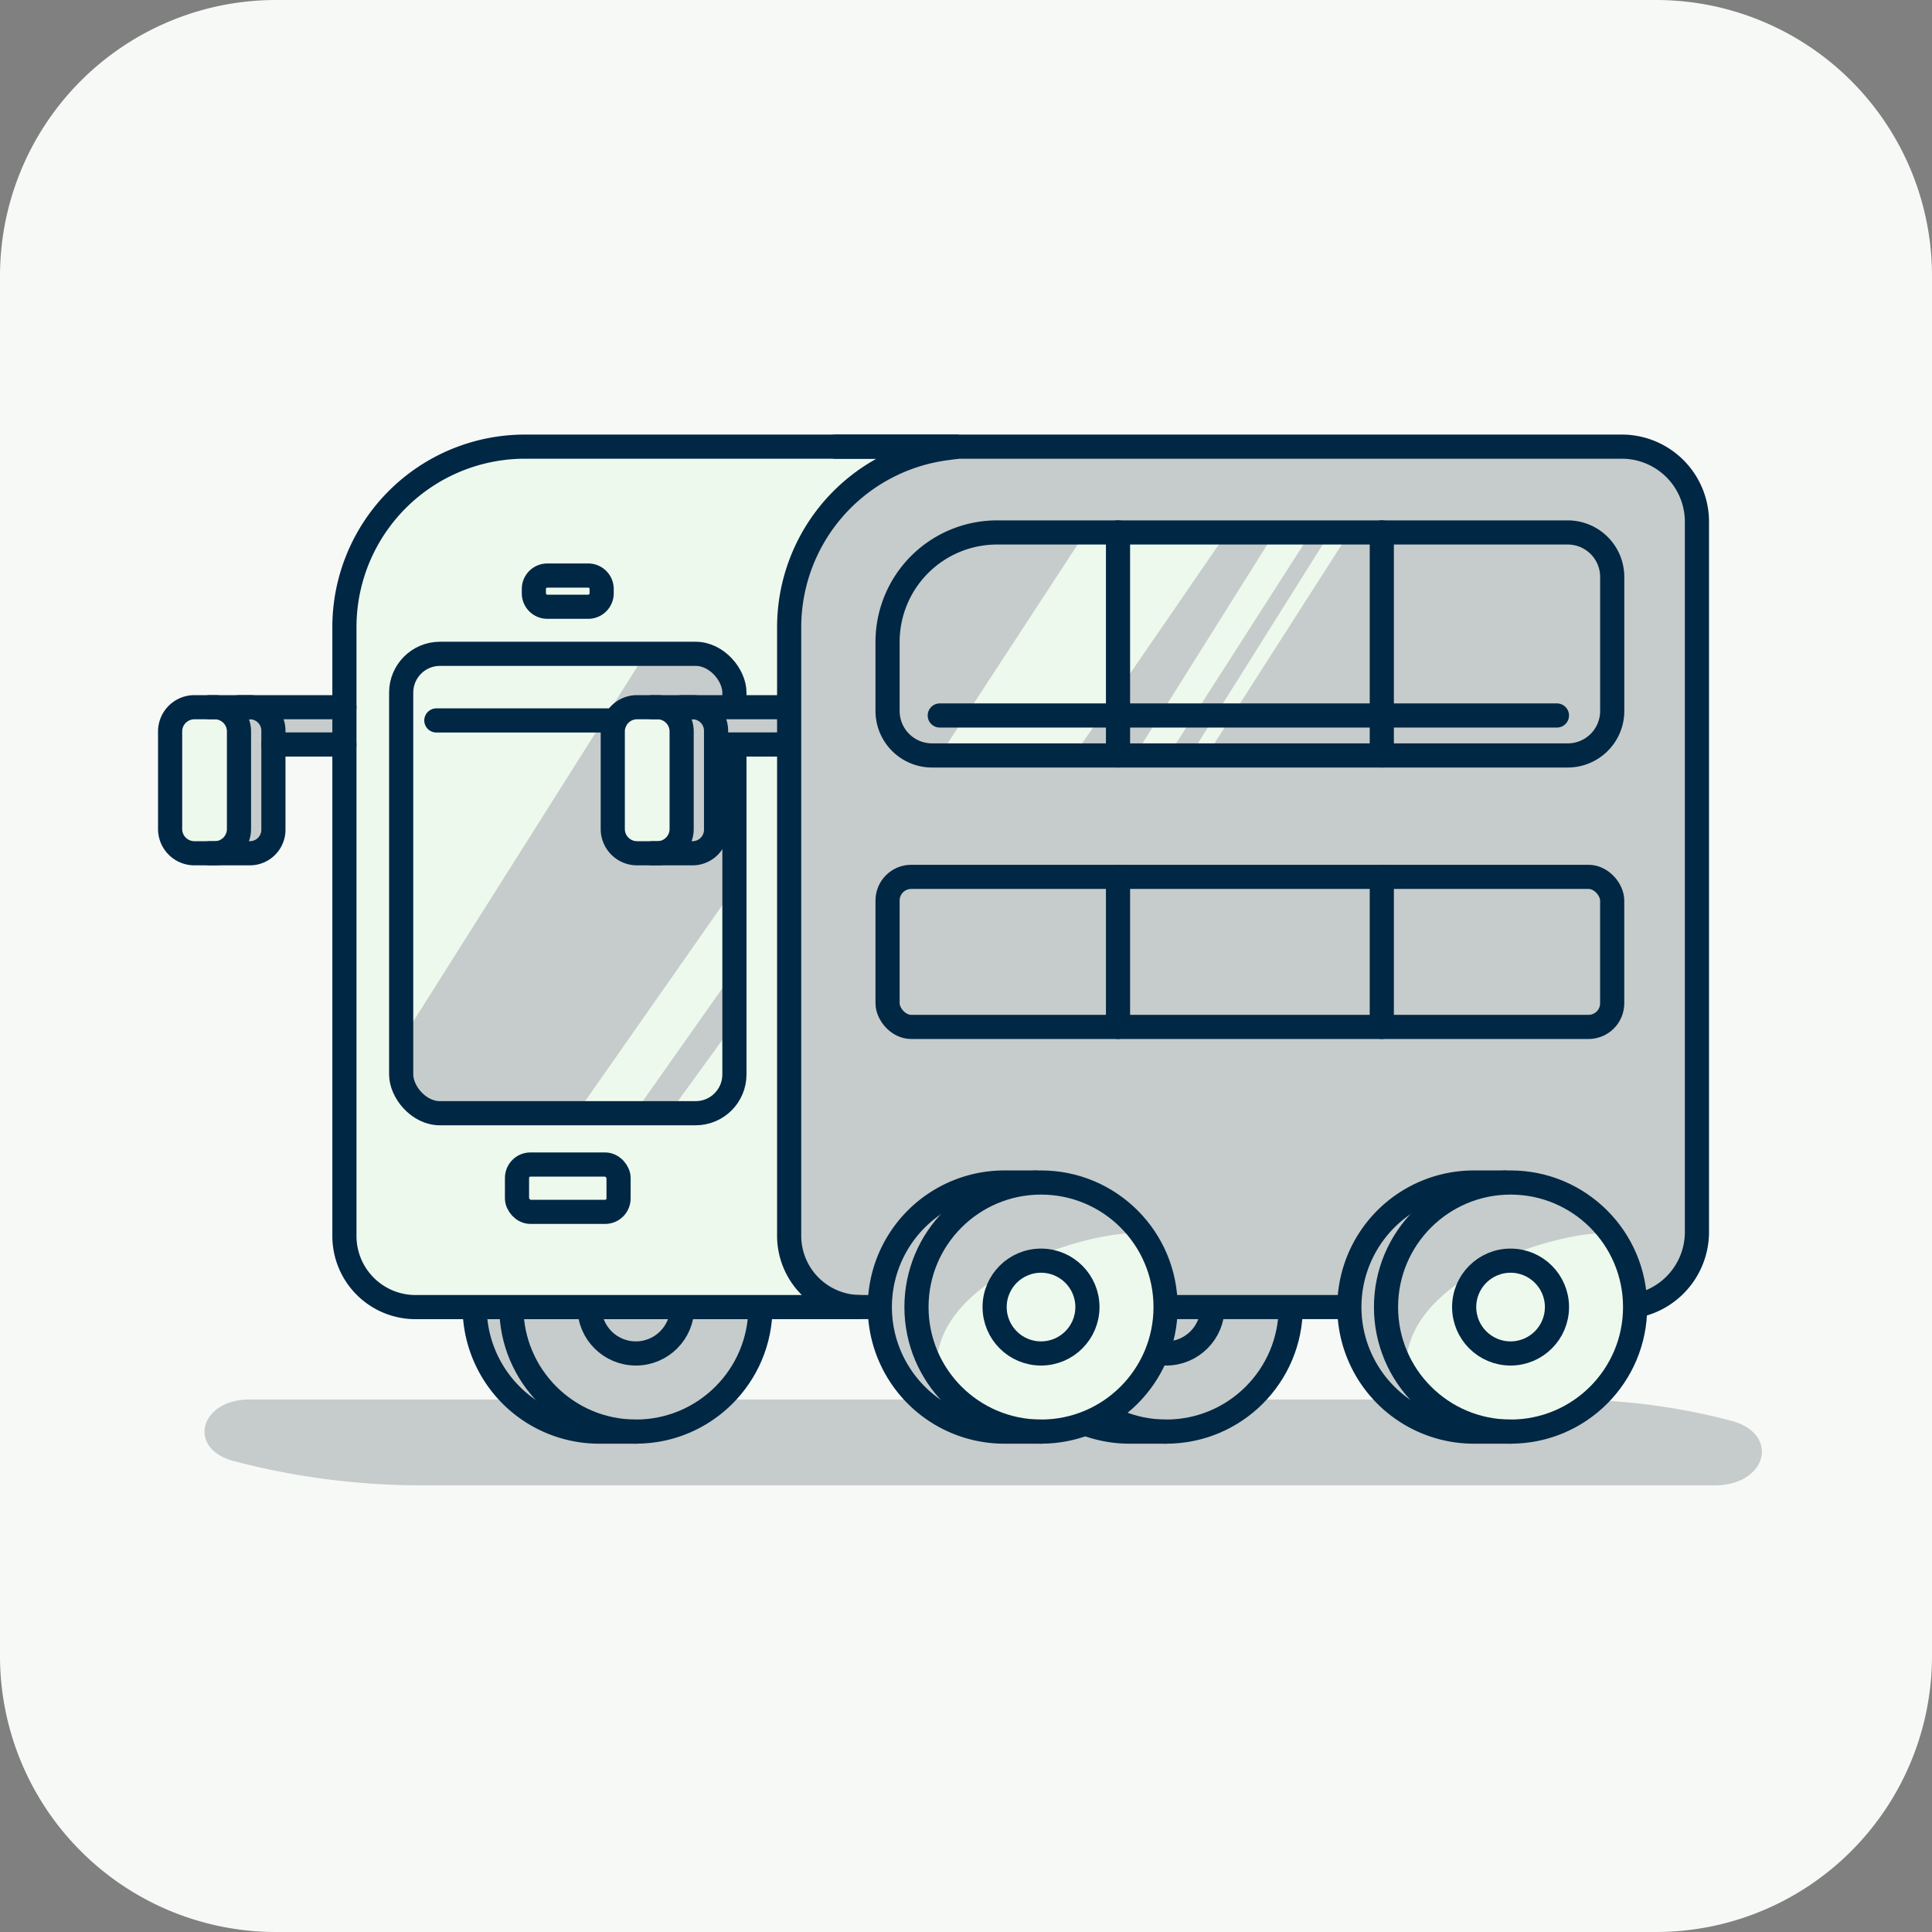 <svg id="Illustration_Transporte" xmlns="http://www.w3.org/2000/svg" xmlns:xlink="http://www.w3.org/1999/xlink" width="60" height="60" viewBox="0 0 60 60">
  <rect x="0" y="0" width="60" height="60" fill="#808080" stroke="none"/>
  <defs>
    <clipPath id="clip-path">
      <rect id="Rectángulo_3560" data-name="Rectángulo 3560" width="60" height="60" fill="none"/>
    </clipPath>
  </defs>
  <g id="Grupo_2550" data-name="Grupo 2550" clip-path="url(#clip-path)">
    <path id="Trazado_19191" data-name="Trazado 19191" d="M8.571,0H51.428A8.572,8.572,0,0,1,60,8.571V51.429A8.572,8.572,0,0,1,51.428,60H8.571A8.571,8.571,0,0,1,0,51.429V8.571A8.571,8.571,0,0,1,8.571,0" fill="#f7f9f7"/>
    <path id="Trazado_19192" data-name="Trazado 19192" d="M53.251,46.129H13.131a22.949,22.949,0,0,1-5.873-.755C5.8,44.987,6.2,43.463,7.75,43.463H48.629a20.057,20.057,0,0,1,5.138.661c1.526.406,1.114,2.005-.516,2.005" fill="#c6cccb"/>
    <path id="Trazado_19193" data-name="Trazado 19193" d="M19.584,36.724h-.975a3.868,3.868,0,0,0,0,7.736h1.138" fill="#c6cccb"/>
    <path id="Trazado_19194" data-name="Trazado 19194" d="M23.619,40.593A3.869,3.869,0,0,1,16.146,42a3.8,3.8,0,0,1-.272-1.406A3.872,3.872,0,0,1,23.4,39.3v.019a3.672,3.672,0,0,1,.223,1.27" fill="#c6cccb"/>
    <path id="Trazado_19195" data-name="Trazado 19195" d="M19.584,36.724h-.975a3.868,3.868,0,0,0,0,7.736h1.138" fill="none" stroke="#002744" stroke-linecap="round" stroke-miterlimit="10" stroke-width="0.75"/>
    <path id="Trazado_19196" data-name="Trazado 19196" d="M22.659,38.282l0,.016c-1.6-.006-5.892,1.323-6.145,3.914a2.892,2.892,0,0,1-.547-1.089,3.511,3.511,0,0,1,2.774-4.093,3.7,3.7,0,0,1,3.914,1.252" fill="#c6cccb"/>
    <circle id="Elipse_207" data-name="Elipse 207" cx="3.868" cy="3.868" r="3.868" transform="translate(15.88 36.724)" fill="none" stroke="#002744" stroke-linecap="round" stroke-miterlimit="10" stroke-width="0.75"/>
    <circle id="Elipse_208" data-name="Elipse 208" cx="1.441" cy="1.441" r="1.441" transform="translate(18.306 39.151)" fill="none" stroke="#002744" stroke-linecap="round" stroke-miterlimit="10" stroke-width="0.75"/>
    <path id="Trazado_19197" data-name="Trazado 19197" d="M36.053,36.724h-.975a3.868,3.868,0,1,0,0,7.736h1.138" fill="#c6cccb"/>
    <path id="Trazado_19198" data-name="Trazado 19198" d="M40.088,40.593A3.869,3.869,0,0,1,32.615,42a3.8,3.8,0,0,1-.272-1.406A3.872,3.872,0,0,1,39.865,39.3v.019a3.672,3.672,0,0,1,.223,1.27" fill="#c6cccb"/>
    <path id="Trazado_19199" data-name="Trazado 19199" d="M36.053,36.724h-.975a3.868,3.868,0,1,0,0,7.736h1.138" fill="none" stroke="#002744" stroke-linecap="round" stroke-miterlimit="10" stroke-width="0.75"/>
    <path id="Trazado_19200" data-name="Trazado 19200" d="M39.128,38.282l0,.016c-1.6-.006-5.892,1.323-6.145,3.914a2.892,2.892,0,0,1-.547-1.089,3.511,3.511,0,0,1,2.774-4.093,3.7,3.7,0,0,1,3.914,1.252" fill="#c6cccb"/>
    <circle id="Elipse_209" data-name="Elipse 209" cx="3.868" cy="3.868" r="3.868" transform="translate(32.349 36.724)" fill="none" stroke="#002744" stroke-linecap="round" stroke-miterlimit="10" stroke-width="0.75"/>
    <circle id="Elipse_210" data-name="Elipse 210" cx="1.441" cy="1.441" r="1.441" transform="translate(34.775 39.151)" fill="none" stroke="#002744" stroke-linecap="round" stroke-miterlimit="10" stroke-width="0.75"/>
    <path id="Trazado_19201" data-name="Trazado 19201" d="M50.29,40.593H18.581V13.872H50.29A2.407,2.407,0,0,1,52.7,16.279V38.186a2.407,2.407,0,0,1-2.407,2.407" fill="#c6cccb"/>
    <path id="Trazado_19202" data-name="Trazado 19202" d="M24.508,19.483v18.9a2.217,2.217,0,0,0,2.22,2.21H12.906a2.208,2.208,0,0,1-2.21-2.21v-18.9a5.607,5.607,0,0,1,5.6-5.612H29.393v.048a5.611,5.611,0,0,0-4.885,5.564" fill="#eef9ed"/>
    <path id="Trazado_19203" data-name="Trazado 19203" d="M25.951,13.871H50.364A2.333,2.333,0,0,1,52.7,16.2V38.259a2.332,2.332,0,0,1-2.333,2.333H25.951" fill="none" stroke="#002744" stroke-linecap="round" stroke-miterlimit="10" stroke-width="0.75"/>
    <path id="Trazado_19204" data-name="Trazado 19204" d="M32.167,36.724h-.975a3.868,3.868,0,1,0,0,7.736H32.33" fill="#c6cccb"/>
    <path id="Trazado_19205" data-name="Trazado 19205" d="M36.2,40.593A3.869,3.869,0,0,1,28.729,42a3.8,3.8,0,0,1-.272-1.406A3.872,3.872,0,0,1,35.979,39.3v.019a3.672,3.672,0,0,1,.223,1.27" fill="#eef9ed"/>
    <path id="Trazado_19206" data-name="Trazado 19206" d="M32.167,36.724h-.975a3.868,3.868,0,1,0,0,7.736H32.33" fill="none" stroke="#002744" stroke-linecap="round" stroke-miterlimit="10" stroke-width="0.75"/>
    <path id="Trazado_19207" data-name="Trazado 19207" d="M35.242,38.282l0,.016c-1.6-.006-5.891,1.323-6.144,3.914a2.88,2.88,0,0,1-.548-1.089,3.512,3.512,0,0,1,2.774-4.093,3.7,3.7,0,0,1,3.915,1.252" fill="#c6cccb"/>
    <circle id="Elipse_211" data-name="Elipse 211" cx="3.868" cy="3.868" r="3.868" transform="translate(28.462 36.724)" fill="none" stroke="#002744" stroke-linecap="round" stroke-miterlimit="10" stroke-width="0.75"/>
    <circle id="Elipse_212" data-name="Elipse 212" cx="1.441" cy="1.441" r="1.441" transform="translate(30.889 39.151)" fill="none" stroke="#002744" stroke-linecap="round" stroke-miterlimit="10" stroke-width="0.75"/>
    <path id="Trazado_19208" data-name="Trazado 19208" d="M46.749,36.724h-.975a3.868,3.868,0,1,0,0,7.736h1.138" fill="#c6cccb"/>
    <path id="Trazado_19209" data-name="Trazado 19209" d="M50.784,40.593A3.869,3.869,0,0,1,43.311,42a3.8,3.8,0,0,1-.272-1.406A3.872,3.872,0,0,1,50.561,39.3v.019a3.672,3.672,0,0,1,.223,1.27" fill="#eef9ed"/>
    <path id="Trazado_19210" data-name="Trazado 19210" d="M46.749,36.724h-.975a3.868,3.868,0,1,0,0,7.736h1.138" fill="none" stroke="#002744" stroke-linecap="round" stroke-miterlimit="10" stroke-width="0.75"/>
    <path id="Trazado_19211" data-name="Trazado 19211" d="M49.824,38.282l0,.016c-1.6-.006-5.892,1.323-6.145,3.914a2.892,2.892,0,0,1-.547-1.089A3.511,3.511,0,0,1,45.91,37.03a3.7,3.7,0,0,1,3.914,1.252" fill="#c6cccb"/>
    <circle id="Elipse_213" data-name="Elipse 213" cx="3.868" cy="3.868" r="3.868" transform="translate(43.044 36.724)" fill="none" stroke="#002744" stroke-linecap="round" stroke-miterlimit="10" stroke-width="0.75"/>
    <circle id="Elipse_214" data-name="Elipse 214" cx="1.441" cy="1.441" r="1.441" transform="translate(45.471 39.151)" fill="none" stroke="#002744" stroke-linecap="round" stroke-miterlimit="10" stroke-width="0.75"/>
    <path id="Trazado_19212" data-name="Trazado 19212" d="M33.713,16.534l-4.528,6.927h4.162l4.762-6.927Z" fill="#eef9ed"/>
    <path id="Trazado_19213" data-name="Trazado 19213" d="M39.593,16.534l-4.348,6.927h1.039l4.437-6.927Z" fill="#eef9ed"/>
    <path id="Trazado_19214" data-name="Trazado 19214" d="M41.314,16.534l-4.348,6.927h.509l4.436-6.927Z" fill="#eef9ed"/>
    <path id="Trazado_19215" data-name="Trazado 19215" d="M48.687,23.461H28.946a1.382,1.382,0,0,1-1.382-1.382V19.936a3.4,3.4,0,0,1,3.4-3.4H48.687a1.382,1.382,0,0,1,1.382,1.382v4.163A1.382,1.382,0,0,1,48.687,23.461Z" fill="none" stroke="#002744" stroke-linecap="round" stroke-miterlimit="10" stroke-width="0.75"/>
    <path id="Trazado_19216" data-name="Trazado 19216" d="M22.809,21.473v6.1l-4.9,7H13.62A1.167,1.167,0,0,1,12.457,33.4V32.319L20.047,20.3h1.589a1.171,1.171,0,0,1,1.173,1.173" fill="#c6cccb"/>
    <path id="Trazado_19217" data-name="Trazado 19217" d="M22.809,30.158v1.619l-2.026,2.791H19.7Z" fill="#c6cccb"/>
    <rect id="Rectángulo_3554" data-name="Rectángulo 3554" width="10.349" height="14.267" rx="1.204" transform="translate(12.459 20.305)" fill="none" stroke="#002744" stroke-linecap="round" stroke-miterlimit="10" stroke-width="0.75"/>
    <rect id="Rectángulo_3555" data-name="Rectángulo 3555" width="22.504" height="4.66" rx="0.734" transform="translate(27.564 27.232)" fill="none" stroke="#002744" stroke-linecap="round" stroke-miterlimit="10" stroke-width="0.75"/>
    <line id="Línea_6525" data-name="Línea 6525" y1="6.927" transform="translate(34.721 16.534)" fill="none" stroke="#002744" stroke-linecap="round" stroke-miterlimit="10" stroke-width="0.75"/>
    <line id="Línea_6526" data-name="Línea 6526" y1="6.927" transform="translate(42.913 16.534)" fill="none" stroke="#002744" stroke-linecap="round" stroke-miterlimit="10" stroke-width="0.75"/>
    <line id="Línea_6527" data-name="Línea 6527" y1="4.66" transform="translate(34.721 27.232)" fill="none" stroke="#002744" stroke-linecap="round" stroke-miterlimit="10" stroke-width="0.75"/>
    <line id="Línea_6528" data-name="Línea 6528" y1="4.66" transform="translate(42.913 27.232)" fill="none" stroke="#002744" stroke-linecap="round" stroke-miterlimit="10" stroke-width="0.75"/>
    <path id="Trazado_19218" data-name="Trazado 19218" d="M20.26,21.963h1.247a.731.731,0,0,1,.731.731v3.074a.731.731,0,0,1-.731.731H20.26" fill="#c6cccb"/>
    <path id="Trazado_19219" data-name="Trazado 19219" d="M21.169,21.963h3.274v1.158h-2.2" fill="#c6cccb"/>
    <path id="Trazado_19220" data-name="Trazado 19220" d="M20.415,26.5h-.632a.754.754,0,0,1-.753-.754V22.717a.753.753,0,0,1,.753-.754h.632a.754.754,0,0,1,.754.754v3.028a.755.755,0,0,1-.754.754" fill="#eef9ed"/>
    <path id="Rectángulo_3556" data-name="Rectángulo 3556" d="M.754,0h.632a.753.753,0,0,1,.753.753V3.782a.754.754,0,0,1-.754.754H.754A.754.754,0,0,1,0,3.782V.754A.754.754,0,0,1,.754,0Z" transform="translate(19.03 21.963)" fill="none" stroke="#002744" stroke-linecap="round" stroke-miterlimit="10" stroke-width="0.75"/>
    <path id="Trazado_19221" data-name="Trazado 19221" d="M20.26,21.963h1.247a.731.731,0,0,1,.731.731v3.074a.731.731,0,0,1-.731.731H20.26" fill="none" stroke="#002744" stroke-linecap="round" stroke-miterlimit="10" stroke-width="0.75"/>
    <line id="Línea_6529" data-name="Línea 6529" x2="3.274" transform="translate(21.169 21.963)" fill="none" stroke="#002744" stroke-linecap="round" stroke-miterlimit="10" stroke-width="0.75"/>
    <line id="Línea_6530" data-name="Línea 6530" x2="2.204" transform="translate(22.238 23.121)" fill="none" stroke="#002744" stroke-linecap="round" stroke-miterlimit="10" stroke-width="0.75"/>
    <path id="Trazado_19222" data-name="Trazado 19222" d="M6.512,21.963H7.76a.731.731,0,0,1,.731.731v3.074a.731.731,0,0,1-.731.731H6.512" fill="#c6cccb"/>
    <path id="Trazado_19223" data-name="Trazado 19223" d="M7.422,21.963H10.7v1.158h-2.2" fill="#c6cccb"/>
    <path id="Trazado_19224" data-name="Trazado 19224" d="M6.668,26.5H6.036a.754.754,0,0,1-.753-.754V22.717a.753.753,0,0,1,.753-.754h.632a.754.754,0,0,1,.754.754v3.028a.755.755,0,0,1-.754.754" fill="#eef9ed"/>
    <path id="Rectángulo_3557" data-name="Rectángulo 3557" d="M.754,0h.632a.753.753,0,0,1,.753.753V3.782a.754.754,0,0,1-.754.754H.754A.754.754,0,0,1,0,3.782V.754A.754.754,0,0,1,.754,0Z" transform="translate(5.283 21.963)" fill="none" stroke="#002744" stroke-linecap="round" stroke-miterlimit="10" stroke-width="0.75"/>
    <path id="Trazado_19225" data-name="Trazado 19225" d="M6.512,21.963H7.76a.731.731,0,0,1,.731.731v3.074a.731.731,0,0,1-.731.731H6.512" fill="none" stroke="#002744" stroke-linecap="round" stroke-miterlimit="10" stroke-width="0.75"/>
    <line id="Línea_6531" data-name="Línea 6531" x2="3.274" transform="translate(7.422 21.963)" fill="none" stroke="#002744" stroke-linecap="round" stroke-miterlimit="10" stroke-width="0.75"/>
    <line id="Línea_6532" data-name="Línea 6532" x2="2.204" transform="translate(8.491 23.121)" fill="none" stroke="#002744" stroke-linecap="round" stroke-miterlimit="10" stroke-width="0.75"/>
    <path id="Trazado_19226" data-name="Trazado 19226" d="M24.508,19.483v18.9a2.217,2.217,0,0,0,2.22,2.21H12.906a2.208,2.208,0,0,1-2.21-2.21v-18.9a5.607,5.607,0,0,1,5.6-5.612H29.393v.048A5.611,5.611,0,0,0,24.508,19.483Z" fill="none" stroke="#002744" stroke-linecap="round" stroke-miterlimit="10" stroke-width="0.75"/>
    <rect id="Rectángulo_3558" data-name="Rectángulo 3558" width="3.154" height="1.47" rx="0.417" transform="translate(16.056 36.165)" fill="none" stroke="#002744" stroke-linecap="round" stroke-miterlimit="10" stroke-width="0.75"/>
    <path id="Rectángulo_3559" data-name="Rectángulo 3559" d="M.417,0h1.27a.418.418,0,0,1,.418.418V.551a.418.418,0,0,1-.418.418H.417A.417.417,0,0,1,0,.552V.417A.417.417,0,0,1,.417,0Z" transform="translate(16.58 17.874)" fill="none" stroke="#002744" stroke-linecap="round" stroke-miterlimit="10" stroke-width="0.75"/>
    <line id="Línea_6533" data-name="Línea 6533" x2="5.555" transform="translate(13.551 22.374)" fill="none" stroke="#002744" stroke-linecap="round" stroke-miterlimit="10" stroke-width="0.75"/>
    <line id="Línea_6534" data-name="Línea 6534" x2="19.167" transform="translate(29.185 22.22)" fill="none" stroke="#002744" stroke-linecap="round" stroke-miterlimit="10" stroke-width="0.75"/>
  </g>
</svg>
